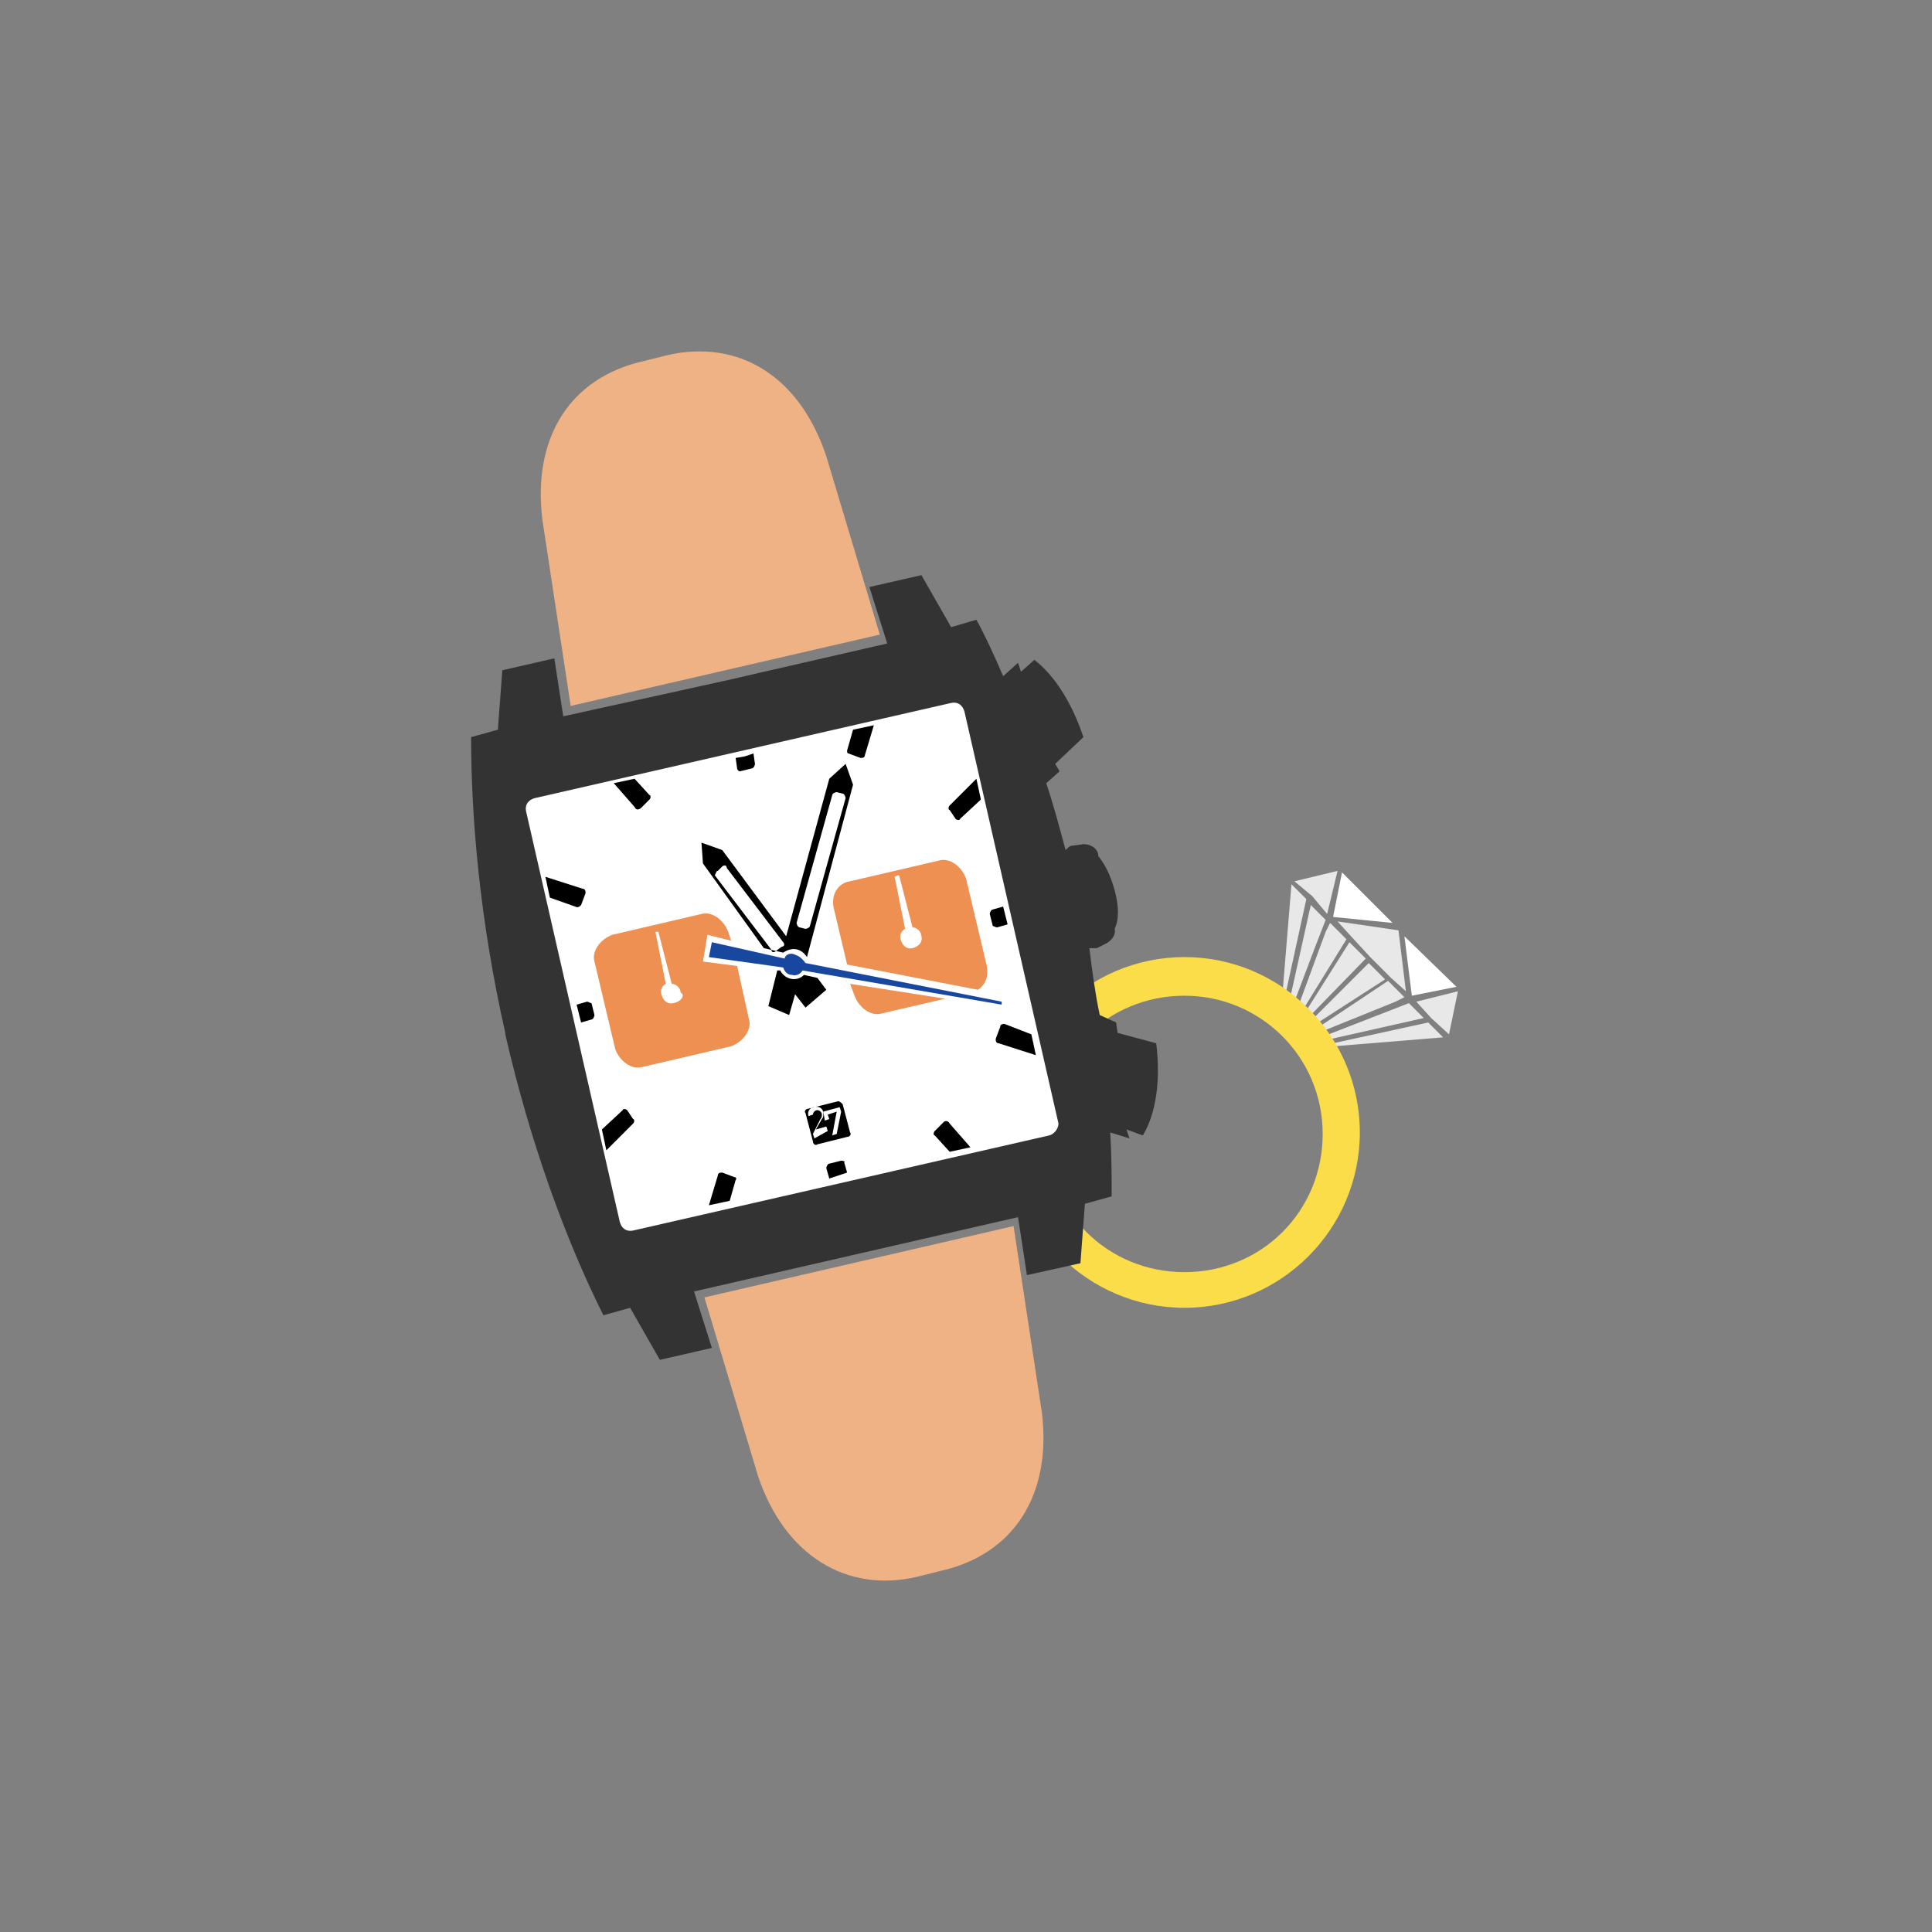 <?xml version="1.0" encoding="utf-8"?>
<!-- Generator: Adobe Illustrator 18.1.1, SVG Export Plug-In . SVG Version: 6.00 Build 0)  -->
<svg version="1.1" id="Calque_1" xmlns="http://www.w3.org/2000/svg" xmlns:xlink="http://www.w3.org/1999/xlink" x="0px" y="0px"
	 viewBox="0 0 130 130" enable-background="new 0 0 130 130" xml:space="preserve">
<rect x="0" y="0" width="130" height="130" fill="#808080" stroke="none"/>
<g>
	<polygon fill="#FFFFFF" points="93.7,62.1 90.3,58.7 89.7,61.7 	"/>
	<polygon fill="#FFFFFF" points="98,66.4 94.5,63 95,67 	"/>
	<polygon fill="#E8E8E8" points="98.1,66.7 95.3,67.4 95.3,67.4 96.3,68.5 97.5,69.6 	"/>
	<polygon fill="#E8E8E8" points="88.3,60.3 89.3,61.5 89.3,61.5 90,58.6 90,58.6 87.1,59.3 	"/>
	<polygon fill="#E8E8E8" points="90,62 91,63.1 92.2,64.4 93.6,65.8 94.6,66.7 94.1,62.6 	"/>
	<g>
		<path fill="#E8E8E8" d="M91.9,64.5l-1.1-1.1L87.9,68c0.1,0.1,0.2,0.2,0.3,0.3L91.9,64.5z"/>
		<path fill="#E8E8E8" d="M90.6,63.2l-1.1-1.1l-0.3,0.6l-1.8,4.9c0.1,0.1,0.2,0.2,0.3,0.3L90.6,63.2z"/>
		<path fill="#E8E8E8" d="M87.9,60.5l-1-1l-0.6,7.3c0.1,0,0.1,0.1,0.2,0.1L87.9,60.5z"/>
		<path fill="#E8E8E8" d="M88.5,63.7l0.7-1.8l-1-1l-1.4,6.3c0.1,0.1,0.2,0.1,0.3,0.2L88.5,63.7z"/>
		<path fill="#E8E8E8" d="M93.9,67.4l0.6-0.3l-1.1-1.1L88.9,69c0.1,0.1,0.2,0.2,0.3,0.3L93.9,67.4z"/>
		<path fill="#E8E8E8" d="M97.1,69.8l-1-1l-6.4,1.4c0,0.1,0.1,0.1,0.1,0.2L97.1,69.8z"/>
		<path fill="#E8E8E8" d="M95.8,68.5l-1-1l0,0l-1.8,0.7l-3.6,1.4c0.1,0.1,0.1,0.2,0.2,0.3L95.8,68.5z"/>
		<path fill="#E8E8E8" d="M93.2,65.9l-1.1-1.1l-3.7,3.7c0.1,0.1,0.2,0.2,0.3,0.3L93.2,65.9z"/>
		<path fill="#FBDD4A" d="M79.7,67c5.1,0,9.3,4.1,9.3,9.3s-4.1,9.3-9.3,9.3s-9.3-4.1-9.3-9.3S74.5,67,79.7,67 M79.7,64.4
			c-6.5,0-11.8,5.3-11.8,11.8c0,6.5,5.3,11.8,11.8,11.8c6.5,0,11.8-5.3,11.8-11.8C91.5,69.7,86.2,64.4,79.7,64.4L79.7,64.4z"/>
	</g>
</g>
<rect x="37.2" y="49" transform="matrix(-0.978 0.211 -0.211 -0.978 119.494 118.243)" fill="#FFFFFF" width="32.6" height="32.9"/>
<g>
	<path fill="none" d="M60.6,63.3c0.1,0.4,0.5,0.6,0.8,0.6c0.4-0.1,0.6-0.5,0.6-0.8c-0.1-0.3-0.3-0.6-0.6-0.6l-0.9-3.5h-0.1h-0.1
		l0.7,3.5C60.7,62.6,60.5,63,60.6,63.3z"/>
	<polygon fill="none" points="55.5,74.6 55.7,75.1 55.9,75 55.8,74.7 56.3,74.6 56.1,76.3 56.3,76.3 56.6,74.6 56.6,74.3 	"/>
	<path fill="none" d="M55.1,76.3l0.4-0.7c0.1-0.2,0.2-0.3,0.1-0.4c-0.1-0.3-0.3-0.5-0.6-0.4c-0.3,0.1-0.5,0.3-0.4,0.6l0.3-0.1
		c-0.1-0.3,0.1-0.3,0.3-0.3c0.2,0,0.3,0.1,0.3,0.3c0,0.1,0,0.2-0.1,0.3l-0.5,1l0.1,0.3l1-0.3l-0.1-0.3L55.1,76.3z"/>
	<path fill="none" d="M51.9,63.8c0.1,0.1,0.2,0.1,0.3,0.1l0.3-0.3c0.1-0.1,0.1-0.3,0.1-0.3l-3.8-5c-0.1-0.1-0.3-0.1-0.3-0.1
		l-0.3,0.3c-0.1,0.1-0.1,0.2-0.1,0.3L51.9,63.8z"/>
	<path fill="none" d="M53.7,62.4l0.4,0.1c0.1,0,0.3,0,0.3-0.2l2.4-8.6c0-0.1,0-0.3-0.2-0.3l-0.4-0.1c-0.1,0-0.3,0-0.3,0.2l-2.4,8.6
		C53.6,62.3,53.7,62.3,53.7,62.4z"/>
	<path fill="none" d="M45.3,66.1l-0.9-3.6h-0.1h-0.1l0.7,3.5c-0.3,0.2-0.4,0.5-0.3,0.7c0.1,0.4,0.5,0.6,0.8,0.6
		c0.4-0.1,0.6-0.5,0.6-0.8C45.9,66.3,45.6,66.1,45.3,66.1z"/>
	<path fill="none" d="M64.9,47.8c-0.1-0.5-0.6-0.7-0.9-0.6l-14,3.2l-14,3.2c-0.5,0.1-0.7,0.6-0.6,0.9L41.8,82
		c0.1,0.5,0.6,0.7,0.9,0.6l14-3.2l14-3.1c0.5-0.1,0.7-0.6,0.6-0.9L64.9,47.8z M66.8,61.2l0.7-0.2l0.3,1.2l-0.7,0.2
		c-0.1,0-0.3-0.1-0.3-0.2l-0.2-0.8C66.6,61.4,66.7,61.2,66.8,61.2z M67.2,67.3L67.2,67.3v0.2l-13.4-2.3c-0.2,0.3-0.4,0.3-0.7,0.3
		c-0.3-0.1-0.5-0.3-0.6-0.5l-5-0.7l0.2-1l4.9,1.1c0.2-0.3,0.4-0.3,0.6-0.3c0.3,0.1,0.5,0.3,0.6,0.6L67.2,67.3z M63.7,54.3l1.8-1.8
		l0.3,1.4l-1.4,1.3c-0.1,0.1-0.3,0.1-0.3,0l-0.6-0.6C63.6,54.5,63.6,54.4,63.7,54.3z M65.1,59l1.4,5.9c0.2,0.7-0.2,1.3-0.6,1.6
		l-8.8-1.6l-0.9-3.8c-0.3-0.8,0.3-1.6,1.2-1.8l6-1.4C64,57.7,64.9,58.2,65.1,59z M57.4,49.1l1.4-0.3l-0.6,2c0,0.1-0.2,0.2-0.3,0.2
		l-0.8-0.3c-0.1,0-0.2-0.2-0.2-0.3L57.4,49.1z M50,50.8l0.6-0.2l0.2,0.7c0,0.1-0.1,0.3-0.2,0.3l-0.8,0.2c-0.1,0-0.3-0.1-0.3-0.2
		l-0.2-0.7L50,50.8z M48.6,57.3l4.3,5.8l2.9-10.6l1.1-1l0.5,1.4l-3.1,11.6c-0.3-0.6-1.1-0.7-1.6-0.3l-1.3-0.3l-4.1-5.6l-0.1-1.4
		L48.6,57.3z M42.7,52.4l1,1.1c0.1,0.1,0.1,0.3,0,0.3l-0.6,0.6c-0.1,0.1-0.3,0.1-0.3,0l-1.4-1.6L42.7,52.4z M36.8,59l2.5,0.8
		c0.1,0,0.2,0.2,0.2,0.3l-0.3,0.8c0,0.1-0.2,0.2-0.3,0.2l-1.7-0.6L36.8,59z M39.8,68.6L39,68.8l-0.3-1.2l0.7-0.2
		c0.1,0,0.3,0.1,0.3,0.2l0.2,0.8C39.9,68.5,39.8,68.6,39.8,68.6z M42.8,75.6L41,77.4l-0.3-1.4l1.4-1.3c0.1-0.1,0.3-0.1,0.3,0
		l0.6,0.6C42.9,75.4,42.9,75.5,42.8,75.6z M49.1,80.8l-1.4,0.3l0.6-2c0-0.1,0.2-0.2,0.3-0.2l0.8,0.3c0.1,0,0.2,0.2,0.2,0.3
		L49.1,80.8z M49.2,70.5l-6,1.4c-0.8,0.3-1.6-0.3-1.8-1.2L40,64.7c-0.3-0.8,0.3-1.6,1.2-1.8l6-1.4c0.8-0.3,1.6,0.3,1.8,1.2l0.2,0.6
		l-1.6-0.4l-0.3,1.8l2.3,0.3l0.8,3.6C50.7,69.5,50.1,70.3,49.2,70.5z M53.2,68.1l-0.7-0.3l-0.7-0.3l0.6-2.4h0.2
		c0.3,0.6,1.1,0.7,1.6,0.3l0.9,0.2l0.7,0.9l-1.3,1l-0.7-0.9L53.2,68.1z M56.5,79.2l-0.6,0.2l-0.2-0.7c0-0.1,0.1-0.3,0.2-0.3l0.8-0.2
		c0.1,0,0.3,0.1,0.3,0.2l0.2,0.7L56.5,79.2z M57,76.4l-2,0.5c-0.2,0-0.3-0.1-0.3-0.2l-0.5-1.9c0-0.2,0.1-0.3,0.2-0.3l2-0.5
		c0.2,0,0.3,0.1,0.3,0.2l0.5,1.9C57.2,76.3,57.1,76.4,57,76.4z M57.4,67l-0.3-0.8l6.3,1.1l-4.3,1C58.5,68.4,57.6,67.9,57.4,67z
		 M63.8,77.5l-1-1.1c-0.1-0.1-0.1-0.3,0-0.3l0.6-0.6c0.1-0.1,0.3-0.1,0.3,0l1.4,1.6L63.8,77.5z M67.3,70c-0.1,0-0.2-0.2-0.2-0.3
		l0.3-0.8c0-0.1,0.2-0.2,0.3-0.2l1.7,0.6l0.3,1.4L67.3,70z"/>
	<path d="M51.4,63.8l1.3,0.3c0.6-0.4,1.2-0.3,1.6,0.3l3.1-11.6l-0.5-1.4l-1.1,1L52.9,63l-4.3-5.8l-1.4-0.5l0.1,1.4L51.4,63.8z
		 M56,53.5c0-0.1,0.2-0.2,0.3-0.2l0.4,0.1c0.1,0,0.2,0.2,0.2,0.3l-2.4,8.6c0,0.1-0.2,0.2-0.3,0.2l-0.4-0.1c-0.1,0-0.2-0.2-0.2-0.3
		L56,53.5z M48.3,58.6l0.3-0.3c0.1-0.1,0.3-0.1,0.3,0.1l3.8,5c0.1,0.1,0.1,0.3-0.1,0.3l-0.4,0.3c-0.1,0.1-0.3,0.1-0.3-0.1l-3.8-5
		C48.2,58.7,48.2,58.6,48.3,58.6z"/>
	<path d="M43.1,54.4l0.6-0.6c0.1-0.1,0.1-0.3,0-0.3l-1-1.1l-1.4,0.3l1.4,1.6C42.8,54.5,42.9,54.5,43.1,54.4z"/>
	<path fill="#EFB285" d="M38.4,47.5l20.8-4.8l-3.6-12c-1.8-5.4-5.9-7.9-10.7-6.8l-1.6,0.4c-4.9,1.1-7.5,5.1-6.8,10.7L38.4,47.5z"/>
	<path d="M67.1,62.4l0.7-0.2l-0.3-1.2l-0.7,0.2c-0.1,0-0.2,0.2-0.2,0.3l0.2,0.8C66.8,62.3,67,62.4,67.1,62.4z"/>
	<path d="M64.3,55.1c0.1,0.1,0.3,0.1,0.3,0l1.4-1.3l-0.3-1.4l-1.8,1.8c-0.1,0.1-0.1,0.3,0,0.3L64.3,55.1z"/>
	<path fill="#17479E" d="M53.4,64.2c-0.3-0.1-0.6,0.1-0.6,0.3l-4.9-1.1l-0.2,1l5,0.7c0.1,0.3,0.3,0.5,0.6,0.5
		c0.3,0.1,0.6-0.1,0.7-0.3l13.4,2.3v-0.1v-0.1l-13.2-2.6C53.9,64.4,53.7,64.3,53.4,64.2z"/>
	<path fill="#EFB285" d="M68.2,82.5l-20.8,4.8l3.6,12c1.8,5.4,6,7.9,10.7,6.8l1.6-0.4c4.9-1.1,7.5-5.1,6.8-10.7L68.2,82.5z"/>
	<path fill="#ED9051" d="M56.1,61.1l0.9,3.8l8.8,1.7c0.6-0.4,0.7-1,0.6-1.6L65,59.1c-0.3-0.8-1.1-1.4-1.8-1.2l-6,1.4
		C56.4,59.4,55.9,60.2,56.1,61.1z M60.4,58.9h0.1l0.9,3.5c0.3,0,0.6,0.3,0.6,0.6c0.1,0.4-0.2,0.7-0.6,0.8s-0.7-0.2-0.8-0.6
		c-0.1-0.3,0.1-0.6,0.3-0.7L60.2,59L60.4,58.9z"/>
	<path d="M57.1,50.7l0.8,0.3c0.1,0,0.3,0,0.3-0.2l0.6-2l-1.4,0.3L57,50.5C57,50.6,57,50.7,57.1,50.7z"/>
	<path d="M49.8,51.9l0.8-0.2c0.1,0,0.2-0.2,0.2-0.3l-0.1-0.7l-0.6,0.2L49.5,51l0.1,0.7C49.6,51.8,49.7,51.9,49.8,51.9z"/>
	<path d="M63.5,75.5l-0.6,0.6c-0.1,0.1-0.1,0.3,0,0.3l1,1.1l1.4-0.3l-1.4-1.6C63.8,75.4,63.6,75.4,63.5,75.5z"/>
	<path d="M39.1,60.9l0.3-0.8c0-0.1,0-0.3-0.2-0.3L36.7,59l0.3,1.4l1.7,0.6C38.9,61.1,39,61,39.1,60.9z"/>
	<path d="M56.6,78.1l-0.8,0.2c-0.1,0-0.2,0.2-0.2,0.3l0.2,0.7l0.6-0.2l0.6-0.2l-0.2-0.7C56.9,78.2,56.8,78.1,56.6,78.1z"/>
	<path d="M56.4,74.1l-2,0.5c-0.2,0-0.3,0.2-0.2,0.3l0.5,1.9c0,0.2,0.2,0.3,0.3,0.2l2-0.5c0.2,0,0.3-0.2,0.2-0.3l-0.5-1.9
		C56.6,74.2,56.5,74.1,56.4,74.1z M54.8,76.6l-0.1-0.3l0.5-1c0.1-0.1,0.1-0.2,0.1-0.3c0-0.2-0.2-0.3-0.3-0.3c-0.2,0-0.3,0.2-0.3,0.3
		l-0.3,0.1c-0.1-0.3,0.1-0.6,0.4-0.6c0.3-0.1,0.6,0.1,0.6,0.4c0,0.2,0,0.3-0.1,0.4l-0.4,0.7l0.7-0.2l0.1,0.3L54.8,76.6z M56.3,76.3
		L56,76.4l0.3-1.6l-0.6,0.2l0.1,0.3l-0.3,0.1l-0.1-0.6l1.1-0.3l0.1,0.3L56.3,76.3z"/>
	<path d="M67.6,68.9c-0.1,0-0.3,0-0.3,0.2l-0.3,0.8c0,0.1,0,0.3,0.2,0.3l2.5,0.8l-0.3-1.4L67.6,68.9z"/>
	<path fill="#333333" d="M77.8,70.2l-2.6-0.7l-0.1-0.7L74,68.3c-0.3-1.4-0.5-2.9-0.7-4.5c0.2,0,0.3,0,0.5,0l0.6-0.3
		c0.4-0.2,0.7-0.6,0.6-1c0.3-0.6,0.3-1.5,0-2.6c-0.3-1.1-0.7-1.8-1.1-2.3v-0.1c-0.1-0.5-0.6-0.7-1-0.7l-0.7,0.1
		c-0.2,0-0.3,0.1-0.5,0.3c-0.4-1.5-0.8-3-1.3-4.5l0.9-0.8L71,51.4l1.9-1.8c-0.8-2.4-2-4.2-3.3-5.2l-0.9,0.8l-0.2-0.6l-1,0.9
		c-0.6-1.4-1.2-2.7-1.8-3.8L64,42.2l-2-3.5l-3.5,0.8l1.2,3.8l-10.9,2.5l-10.9,2.4l-0.6-3.9l-3.5,0.8l-0.3,4l-1.8,0.5
		C31.7,55.1,32.3,62,34,69.5v0.1c1.7,7.4,4.1,13.9,6.6,18.9l1.8-0.5l2,3.5l3.5-0.8l-1.2-3.8l10.9-2.5l10.9-2.5l0.6,3.9l3.6-0.8
		l0.3-4l1.8-0.5c0-1.4,0-2.8-0.1-4.3l1.3,0.4L75.8,76l1.1,0.4C77.8,74.9,78.1,72.7,77.8,70.2z M70.6,76.4l-14,3.2l-14,3.2
		c-0.5,0.1-0.8-0.2-0.9-0.6l-6.3-27.6c-0.1-0.5,0.2-0.8,0.6-0.9l14-3.2l14-3.2c0.5-0.1,0.8,0.2,0.9,0.6l6.3,27.6
		C71.3,75.8,71,76.3,70.6,76.4z"/>
	<path fill="#ED9051" d="M57.2,66.2l0.3,0.8c0.3,0.8,1.1,1.4,1.8,1.2l4.3-1L57.2,66.2z"/>
	<path d="M55.6,66.6L55,65.8l-0.9-0.2c-0.5,0.5-1.3,0.3-1.6-0.3h-0.2l-0.6,2.4l0.7,0.3l0.7,0.3l0.4-1.4l0.7,0.9L55.6,66.6z"/>
	<path d="M39.5,67.4l-0.7,0.2l0.3,1.2l0.7-0.2c0.1,0,0.2-0.2,0.2-0.3l-0.2-0.8C39.7,67.5,39.6,67.4,39.5,67.4z"/>
	<path d="M42.2,74.7c-0.1-0.1-0.3-0.1-0.3,0L40.5,76l0.3,1.4l1.8-1.8c0.1-0.1,0.1-0.3,0-0.3L42.2,74.7z"/>
	<path d="M49.4,79.2l-0.8-0.3c-0.1,0-0.3,0-0.3,0.2l-0.6,2l1.4-0.3l0.4-1.4C49.6,79.3,49.5,79.2,49.4,79.2z"/>
	<path fill="#ED9051" d="M49.6,65l-2.3-0.3l0.3-1.8l1.6,0.4l-0.2-0.6c-0.3-0.8-1.1-1.4-1.8-1.2l-6,1.4c-0.8,0.3-1.4,1.1-1.2,1.8
		l1.4,5.9c0.3,0.8,1.1,1.4,1.8,1.2l6-1.4c0.8-0.3,1.4-1.1,1.2-1.8L49.6,65z M45.3,67.5c-0.4,0.1-0.7-0.2-0.8-0.6
		c-0.1-0.3,0.1-0.6,0.3-0.7l-0.7-3.5h0.1h0.1l0.9,3.5c0.3,0,0.6,0.3,0.6,0.6C46.1,66.9,45.9,67.4,45.3,67.5z"/>
</g>
</svg>
